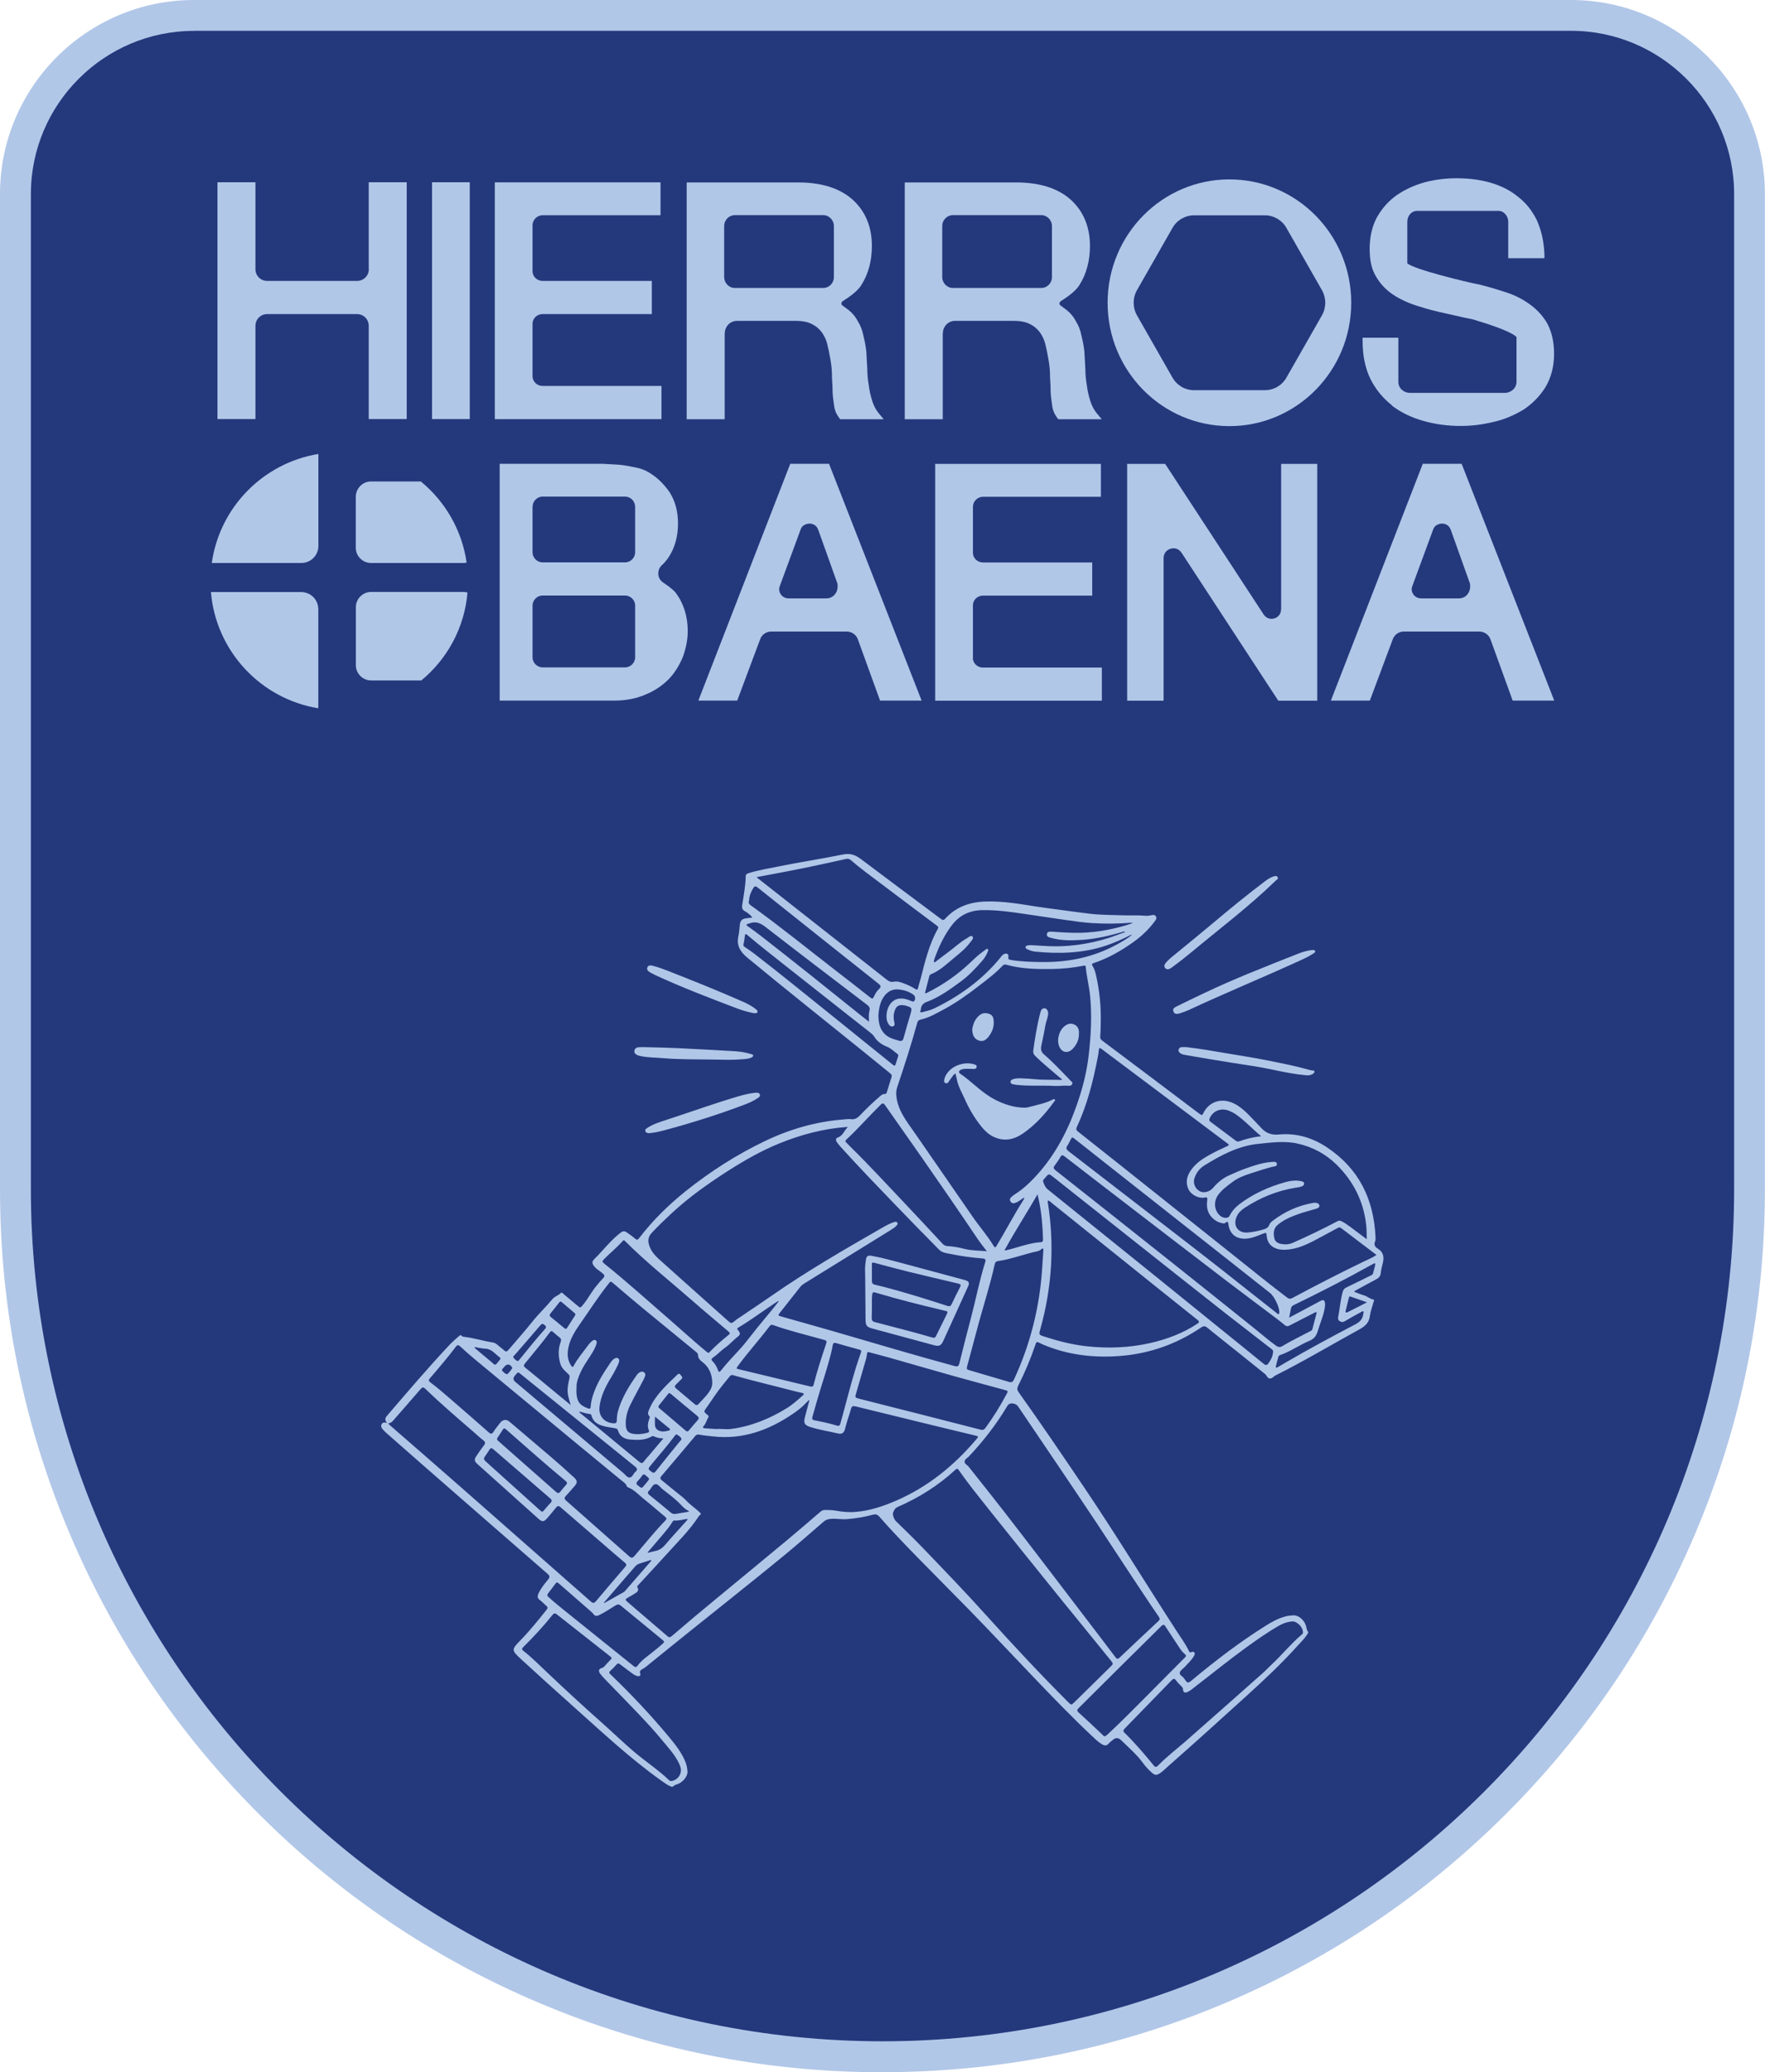 <?xml version="1.0" encoding="UTF-8"?>
<svg id="Capa_1" data-name="Capa 1" xmlns="http://www.w3.org/2000/svg" viewBox="0 0 203 238.19">
  <defs>
    <style>
      .cls-1 {
        fill: #24397c;
      }

      .cls-2 {
        fill: #b1c7e8;
      }
    </style>
  </defs>
  <path class="cls-1" d="m180.68,1.77H22.31C10.97,1.77,1.77,10.97,1.77,22.31v114.37c0,55.08,44.65,99.72,99.72,99.72h0c55.08,0,99.72-44.65,99.72-99.72V22.31c0-11.34-9.2-20.54-20.54-20.54Z"/>
  <path class="cls-2" d="m101.5,238.19c-13.7,0-26.99-2.68-39.51-7.98-12.09-5.11-22.94-12.43-32.26-21.75-9.32-9.32-16.64-20.18-21.75-32.26-5.29-12.51-7.98-25.81-7.98-39.51V22.31C0,10.01,10.01,0,22.31,0h158.37c12.3,0,22.31,10.01,22.31,22.31v114.37c0,13.7-2.68,26.99-7.98,39.51-5.11,12.09-12.43,22.94-21.75,32.26-9.32,9.32-20.18,16.64-32.26,21.75-12.51,5.29-25.81,7.98-39.51,7.98ZM22.31,3.55C11.97,3.55,3.55,11.97,3.55,22.31v114.37c0,54.01,43.94,97.95,97.95,97.95s97.95-43.94,97.95-97.95V22.31c0-10.35-8.42-18.77-18.76-18.77H22.31Z"/>
  <g>
    <path class="cls-2" d="m44.51,163.55c-.31-.34-.19-.6.02-.84,2.38-2.77,4.75-5.56,7.26-8.22.31-.32.66-.61.99-.91.12-.11.23-.17.36-.01.06.08.17.08.26.09,1.11.13,2.19.48,3.3.65.36.06.6.36.88.57.14.11.28.21.41.34.2.19.32.13.49-.06.92-1.09,1.88-2.15,2.77-3.27.71-.89,1.55-1.67,2.27-2.55.28-.34.72-.44,1.01-.74.09-.09.21.07.29.14.53.44,1.05.88,1.58,1.32.36.3.34.29.63-.05.57-.68.97-1.48,1.53-2.16.26-.32.52-.64.81-.94.21-.21.17-.36-.03-.52-.19-.15-.36-.3-.56-.43-.2-.13-.36-.3-.5-.49-.18-.24-.19-.49.03-.7,1.04-1.02,1.92-2.21,3.09-3.1.22-.17.43-.19.65-.04.34.23.68.47.99.74.21.18.31.15.47-.06,1.56-2.03,3.38-3.82,5.37-5.41,2.82-2.25,5.85-4.19,9.11-5.75,2.87-1.37,5.88-2.24,9.06-2.48.27-.02.55-.07.81-.03.47.07.77-.15,1.07-.46.7-.73,1.43-1.44,2.2-2.1.19-.17.38-.36.68-.34.12,0,.16-.09.18-.18.18-.59.36-1.17.55-1.76.08-.24-.07-.36-.21-.47-.98-.8-1.96-1.59-2.94-2.39-4.48-3.62-8.99-7.19-13.43-10.86-.82-.68-1.28-1.41-1.03-2.5.1-.42.11-.86.16-1.3.05-.43.23-.64.67-.72.24-.04.49-.06.77-.09-.25-.36-.58-.57-.9-.76-.32-.2-.3-.44-.26-.72.17-1.09.38-2.18.4-3.29,0-.2.13-.27.3-.33,1.14-.36,2.32-.54,3.48-.78,2.45-.5,4.93-.87,7.38-1.37.84-.17,1.43.03,2.07.51,3.05,2.3,6.13,4.58,9.19,6.87.19.14.32.23.52,0,1.26-1.39,2.89-1.94,4.72-1.98,1.9-.05,3.76.26,5.62.56,1.08.17,2.17.3,3.26.45,1.05.14,2.1.29,3.16.41,1.24.14,2.5.12,3.75.17.79.03,1.58-.03,2.37.04.26.02.52.02.77-.04.2-.04.44-.11.58.11.14.22,0,.41-.13.58-.71.96-1.57,1.76-2.54,2.44-1.38.98-2.85,1.81-4.46,2.35-.19.06-.29.13-.15.34.22.34.33.73.41,1.12.4,1.76.57,3.54.53,5.34-.01.54-.01,1.09-.06,1.63-.02.21.05.35.22.48,3.69,2.77,7.38,5.54,11.06,8.32.08.06.16.11.23.16.14.11.24.11.32-.08.7-1.48,2.38-2.03,4.11-.84.86.6,1.53,1.4,2.25,2.14.1.1.2.2.29.31.56.62,1.18.88,2.1.79,2.01-.19,3.89.39,5.56,1.52,3.62,2.43,5.31,5.92,5.52,10.2,0,.19.03.4-.04.56-.18.39,0,.66.29.83.73.45.76,1.08.56,1.8-.09.34-.17.69-.21,1.04-.04.37-.25.56-.55.71-.76.4-1.51.82-2.27,1.23-.08.04-.18.06-.22.19.37.14.74.3,1.12.41.38.11.67.41,1.08.48.13.02.05.19.02.28-.14.52-.35,1.04-.42,1.57-.09.8-.51,1.19-1.21,1.58-3.23,1.77-6.39,3.66-9.68,5.31-.22.11-.36.37-.64.33-.29-.04-.33-.35-.52-.5-.9-.72-1.8-1.45-2.7-2.17-1.32-1.05-2.64-2.1-3.95-3.16-.26-.21-.44-.22-.71-.03-2.76,1.87-5.81,2.97-9.13,3.26-3.11.27-6.15-.07-9.05-1.29-.1-.04-.19-.09-.29-.14-.47-.24-.47-.23-.63.25-.54,1.59-1.2,3.13-1.95,4.63-.13.26-.13.46.04.71,2.58,3.62,5.08,7.3,7.57,10.99,3.63,5.38,7.01,10.92,10.54,16.37.51.79,1.08,1.55,1.49,2.41.06.13.13.19.28.13.12-.05.26-.09.35.05.09.13.02.25-.04.37-.27.49-.69.86-1.06,1.27-.2.22-.52.4-.58.65-.07.29.33.44.49.67.42.62.43.61,1.01.13,2.66-2.21,5.41-4.31,8.34-6.15.73-.46,1.48-.88,2.33-1.1.3-.08.6-.11.91-.12.6-.02,1.24.54,1.44,1.22.06.21.06.44.21.63.1.13-.03.27-.1.38-.29.45-.67.82-1.03,1.21-1.87,2.09-3.91,3.99-5.98,5.87-2.93,2.66-5.86,5.31-8.83,7.92-.35.3-.66.64-1.05.9-.41.28-.6.27-.97-.06-.38-.34-.72-.71-1.02-1.12-.68-.93-1.55-1.68-2.37-2.48-.04-.04-.09-.08-.13-.12q-.46-.46-.94-.04c-.16.14-.34.26-.48.42-.26.31-.52.25-.81.07-.45-.27-.81-.65-1.19-1-2.32-2.18-4.53-4.48-6.73-6.78-2.42-2.52-4.8-5.07-7.24-7.57-2.04-2.09-4.12-4.16-6.16-6.25-1.45-1.49-2.89-2.98-4.26-4.55-.22-.25-.42-.3-.73-.22-.98.27-1.98.43-3,.51-.61.05-1.22-.08-1.84-.03-.32.03-.58.1-.83.32-1.45,1.25-2.88,2.51-4.36,3.73-2.16,1.78-4.34,3.52-6.52,5.27-1.53,1.23-3.06,2.44-4.59,3.67-1.65,1.32-3.28,2.65-4.93,3.98-.12.1-.25.18-.38.26-.22.13-.45.22-.31.59.08.2-.13.3-.34.25-.23-.06-.43-.19-.62-.33-.45-.34-.91-.67-1.36-1.02-.18-.14-.29-.13-.44.05-.2.24-.43.47-.67.68-.18.16-.18.26,0,.42,2.37,2.27,4.62,4.66,6.72,7.18.74.89,1.46,1.8,1.9,2.88.15.37.22.75.24,1.14.03.5-.51,1.18-1.1,1.4-.19.07-.38.12-.53.26-.11.11-.24.05-.36,0-.38-.17-.71-.42-1.05-.66-3.65-2.6-6.91-5.67-10.25-8.65-1.97-1.76-3.94-3.53-5.88-5.32-1.09-1.01-1.07-1.08-.09-2.09,1.1-1.13,2.08-2.34,3.06-3.57.14-.18.15-.29-.03-.44-.25-.21-.47-.47-.74-.66-.34-.23-.29-.5-.15-.8.28-.58.68-1.08,1.09-1.57.23-.28.19-.43-.07-.66-4.76-4.13-9.5-8.28-14.25-12.42-1.42-1.24-2.84-2.49-4.26-3.74-.14-.12-.27-.26-.4-.4-.16-.17-.28-.36-.18-.6.1-.24.31-.26.61-.18Zm53-34.01c-.06,0-.11,0-.17,0-2.69.2-5.25.89-7.74,1.9-2.04.83-3.94,1.92-5.8,3.1-2.28,1.46-4.49,3.01-6.48,4.85-.81.75-1.62,1.52-2.37,2.33-.35.38-.45.77-.33,1.26.18.73.63,1.26,1.16,1.74,2.62,2.36,5.26,4.7,7.89,7.05.44.4.45.39.92,0,.09-.08.18-.15.28-.21,1.26-.85,2.53-1.69,3.78-2.56,4.14-2.89,8.5-5.4,12.87-7.91.43-.25.87-.48,1.34-.63.13-.04.26-.05.35.08.08.13-.01.23-.09.32-.18.22-.43.37-.67.52-3.32,2.05-6.64,4.11-9.97,6.16-.18.11-.34.25-.47.42-.76.96-1.52,1.92-2.28,2.89-.28.36-.27.36.16.48,2.01.57,4.02,1.13,6.03,1.71,4.62,1.34,9.23,2.72,13.88,3.98.33.09.46.02.54-.31.43-1.74.87-3.48,1.33-5.21.56-2.12.97-4.28,1.63-6.38.11-.33.03-.45-.3-.47-1.19-.1-2.37-.25-3.53-.49-.52-.11-1.08-.13-1.47-.53-1.69-1.71-3.38-3.43-5.04-5.16-2.12-2.21-4.26-4.41-6.31-6.69-.15-.17-.29-.34-.42-.53-.13-.2-.1-.43.12-.5.6-.19.74-.81,1.15-1.19Zm-4.42,31.42s-.04-.02-.06-.03c-.28.28-.55.57-.85.83-.3.26-.62.5-.96.73-2.79,1.9-5.8,3.01-9.25,2.61-.52-.06-1.03-.1-1.54-.2-.22-.04-.35.01-.49.18-1.28,1.53-2.56,3.05-3.86,4.57-.19.23-.16.35.05.51.54.43,1.08.88,1.62,1.32.41.34.85.64,1.21,1.03.45.48,1.01.84,1.48,1.29.18.17.24.2.04.36-.05.04-.1.1-.14.16-1.04,1.6-2.42,2.93-3.68,4.34-1.07,1.19-2.18,2.36-3.26,3.54-.07.08-.16.15-.08.27.19.32,0,.51-.25.66-.31.19-.62.38-.94.56-.19.11-.23.21-.04.37,1.56,1.33,3.12,2.67,4.68,4.01.2.17.33.13.51-.03.86-.74,1.72-1.47,2.59-2.2.88-.73,1.76-1.46,2.64-2.19,2.68-2.22,5.37-4.42,8.05-6.65,1.27-1.06,2.52-2.14,3.77-3.21.14-.12.28-.22.47-.23.45,0,.9,0,1.34.08.76.14,1.53.21,2.29.14,1.6-.13,3.12-.64,4.59-1.27,3.67-1.58,6.69-4.03,9.26-7.06.29-.34.28-.35-.17-.46-1.62-.39-3.23-.78-4.85-1.17-2.96-.72-5.92-1.44-8.87-2.17-.29-.07-.43-.02-.51.28-.22.77-.5,1.52-.69,2.31-.11.45-.35.63-.8.53-1.07-.26-2.16-.41-3.2-.75-.67-.22-.79-.46-.61-1.14.17-.63.33-1.26.5-1.89Zm24.71-23.32c-.09.06-.15.09-.21.13-.25.19-.51.38-.81.49-.22.09-.43.05-.56-.16-.13-.21-.05-.39.12-.53.14-.12.29-.24.45-.34.8-.51,1.5-1.14,2.15-1.83,2.21-2.32,3.71-5.07,4.79-8.07.71-1.95,1.24-3.93,1.48-6,.27-2.28.39-4.56.17-6.85-.11-1.12-.4-2.2-.5-3.32-.02-.23-.17-.18-.31-.15-1.22.24-2.45.36-3.69.37-1.72.02-3.45-.02-5.12-.49-.18-.05-.31-.04-.45.11-.8.86-1.74,1.56-2.66,2.27-1.29,1-2.61,1.95-4.04,2.72-.88.47-1.75.99-2.74,1.21-.22.05-.31.14-.37.35-.68,2.5-1.49,4.96-2.31,7.42-.11.33-.13.67-.1,1.01.12,1.18.68,2.17,1.33,3.12.42.61.86,1.21,1.28,1.83,2.06,2.98,4.12,5.96,6.18,8.94.77,1.12,1.68,2.14,2.38,3.3.19.31.25.22.39-.02,1.04-1.72,1.96-3.5,3.04-5.19.05-.08.12-.15.1-.3Zm40.49,6.63s0-.06-.02-.06c-1.34-1.02-2.69-2.03-4.03-3.06-.14-.11-.25-.07-.39,0-.84.46-1.68.91-2.53,1.36-1.1.58-2.21,1.09-3.5,1.14-1.21.04-2.03-.51-2.13-1.57-.04-.42-.04-.43-.45-.27-.65.25-1.27.54-1.99.57-1.05.04-1.79-.52-1.95-1.57-.04-.27-.05-.55-.41-.22-.05.04-.16.03-.24.02-.28-.05-.55-.13-.79-.29-.86-.56-1.16-1.36-1.01-2.35.04-.28,0-.39-.33-.32-.67.13-1.54-.33-1.83-.95-.37-.8-.18-1.55.31-2.23.52-.73,1.23-1.23,2-1.66.7-.4,1.42-.74,2.15-1.07.2-.09.24-.17.04-.3-.07-.05-.13-.1-.2-.15-3.95-2.96-7.89-5.92-11.84-8.88-.81-.61-1.63-1.21-2.44-1.83-.23-.17-.31-.15-.33.14-.02.28-.08.56-.13.84-.53,2.74-1.21,5.44-2.4,7.98-.11.24-.06.37.14.53,3.14,2.48,6.27,4.97,9.4,7.46,2.76,2.2,5.52,4.4,8.28,6.59,2.11,1.68,4.21,3.39,6.36,5.02.24.18.41.17.66.03,2.66-1.42,5.35-2.81,8.07-4.12.52-.25,1.05-.47,1.53-.78Zm-55.61,29.66c.04.36.13.68.39.94,1.01.99,2.03,1.97,3.01,2.99,2.49,2.59,4.99,5.18,7.4,7.86,3.05,3.38,6.16,6.71,9.38,9.93.34.34.36.35.7.02,1.38-1.36,2.76-2.71,4.14-4.07.35-.35.36-.36.05-.75-1.23-1.51-2.45-3.02-3.68-4.53-1.24-1.52-2.48-3.03-3.7-4.56-2.22-2.75-4.44-5.51-6.65-8.28-1.17-1.48-2.36-2.94-3.44-4.49-.14-.2-.23-.21-.4-.05-1.96,1.81-4.19,3.21-6.63,4.27-.32.14-.46.42-.55.72Zm13.83-12.62c-.33-.02-.52.06-.68.34-1.24,2.07-2.71,3.97-4.37,5.73-.18.2-.5.34-.52.61-.02.29.36.41.5.64.02.04.06.07.09.11,1.3,1.64,2.6,3.26,3.88,4.91,1.74,2.24,3.47,4.5,5.2,6.76,1.46,1.9,2.9,3.81,4.36,5.71,1.11,1.45,2.22,2.9,3.32,4.36.17.22.28.24.49.04,1.48-1.41,2.97-2.8,4.46-4.19.17-.16.18-.28.05-.48-.58-.83-1.14-1.68-1.7-2.52-1.84-2.74-3.63-5.52-5.46-8.27-2.98-4.48-6.01-8.92-9.02-13.38-.16-.23-.35-.33-.61-.35Zm4.03-23.33c-.08.15-.01.27,0,.4.37,2.38.48,4.76.34,7.16-.15,2.47-.57,4.89-1.24,7.28-.16.57-.15.61.41.79,1.57.51,3.17.93,4.82,1.12,2.48.28,4.95.2,7.39-.35,1.94-.44,3.77-1.12,5.44-2.22.24-.16.28-.25.03-.45-1.46-1.16-2.91-2.32-4.37-3.49-4.12-3.31-8.24-6.62-12.37-9.93-.14-.11-.27-.26-.46-.31Zm-75.88,25.63c.05.07.05.1.07.11,2.76,2.4,5.52,4.8,8.27,7.21,4.98,4.37,9.96,8.76,14.94,13.14.25.22.39.23.62-.04,1.1-1.31,2.21-2.61,3.33-3.91.18-.2.2-.33-.03-.51-.75-.63-1.49-1.27-2.23-1.91-1.72-1.48-3.43-2.96-5.14-4.44-.22-.19-.35-.21-.54.03-.33.42-.68.82-1.02,1.22-.36.42-.58.44-.98.08-2.35-2.1-4.69-4.2-7.04-6.31-.36-.33-.39-.52-.12-.92.28-.42.57-.84.88-1.24.17-.22.17-.37-.06-.55-.39-.3-.76-.64-1.13-.97-1.87-1.62-3.76-3.23-5.54-4.95-.25-.24-.36-.22-.57.02-1.03,1.2-2.08,2.38-3.12,3.58-.15.17-.3.33-.58.35Zm13.54-.39c.18.01.3.12.43.22.67.57,1.35,1.14,2.03,1.72,1.8,1.54,3.63,3.05,5.37,4.67.39.36.4.6.05.99-.33.38-.66.77-1.01,1.14-.19.2-.17.33.04.52,2.37,2.09,4.74,4.18,7.11,6.28.45.4.49.39.89-.07,1.13-1.32,2.21-2.68,3.42-3.92.2-.2.11-.31-.06-.45-.8-.66-1.58-1.35-2.39-2-.61-.48-1.12-1.09-1.87-1.37-.05-.02-.1-.08-.12-.13-.11-.31-.38-.47-.62-.66-1.54-1.27-3.08-2.53-4.62-3.8-3.56-2.94-7.12-5.89-10.68-8.83-1.09-.9-2.19-1.79-3.23-2.76-.17-.16-.31-.23-.49,0-.95,1.26-1.98,2.46-3.01,3.66-.16.19-.16.3.04.45.86.64,1.67,1.35,2.48,2.05,1.42,1.22,2.83,2.46,4.24,3.7.25.22.38.22.57-.07.23-.37.52-.7.78-1.05.16-.21.38-.31.65-.3Zm8.12-4c-.12,1.72.19,2.24,1.29,2.66.24.09.31.04.33-.21.03-.54.17-1.07.36-1.58.44-1.26,1.17-2.36,1.91-3.46.13-.19.29-.38.5-.49.12-.06.24-.1.37-.02.12.08.16.21.13.34-.03.14-.07.28-.13.4-.24.5-.5.99-.79,1.46-.64,1.05-1.2,2.15-1.34,3.4-.12,1.06.58,1.84,1.66,1.88.23,0,.32-.06.33-.29.01-.37.03-.73.13-1.09.44-1.54,1.26-2.89,2.18-4.18.1-.14.23-.27.4-.34.15-.06.3-.07.43.04.14.11.17.26.12.41-.06.18-.14.35-.23.52-.49.94-1.01,1.87-1.48,2.82-.37.75-.57,1.55-.51,2.39.04.54.25.8.77.91.58.12,1.15.04,1.71-.1.14-.04.24-.11.17-.28-.2-.46-.1-.9.05-1.34.03-.09.1-.19.02-.27-.29-.3-.12-.58,0-.88.7-1.6,1.98-2.73,3.2-3.91.12-.11.25-.18.35,0,.08.15.36.27.13.5-.21.22-.43.44-.65.65-.17.17-.13.3.04.44.71.59,1.41,1.18,2.11,1.78.19.17.34.16.5-.04.32-.36.67-.7.97-1.07.32-.41.6-.85.57-1.41-.04-.95-.38-1.75-1.15-2.32-.26-.19-.47-.43-.48-.74,0-.21-.1-.29-.22-.4-.81-.67-1.62-1.33-2.44-2-2.37-1.93-4.73-3.86-7.05-5.86-.35-.3-.34-.3-.63.07-1.18,1.49-2.2,3.09-3.29,4.64-.6.86-1.15,1.77-1.32,2.83-.11.67-.04,1.32.36,1.9.12.17.19.19.29,0,.42-.8,1.01-1.48,1.54-2.2.18-.25.37-.49.62-.68.11-.08.23-.12.36-.05.13.08.14.22.11.35-.04.15-.09.29-.15.43-.34.76-.86,1.41-1.28,2.12-.49.82-.83,1.69-.88,2.27Zm20.69-58.4c.1.08.14.12.19.16,4.92,3.87,9.85,7.74,14.77,11.61.25.2.49.32.83.25.39-.08.77.05,1.14.19.45.17.9.37,1.3.63.19.13.3.13.36-.13.08-.37.21-.73.3-1.09.5-1.94.96-3.9,1.96-5.67.12-.21,0-.3-.14-.4-2.13-1.6-4.27-3.19-6.39-4.8-1.16-.88-2.34-1.72-3.43-2.67-.19-.17-.35-.23-.59-.17-2.24.5-4.49.99-6.75,1.42-1.16.22-2.31.44-3.53.67Zm70.19,41.66c-.02-.62-.01-1.16-.07-1.69-.3-2.71-1.47-5.01-3.39-6.91-1.25-1.23-2.75-2.04-4.48-2.43-1.53-.35-3.07-.12-4.57.03-2.25.23-4.25,1.29-6.16,2.47-.55.34-.93.83-1.14,1.44-.21.6.06,1.25.61,1.54.44.24,1.13.06,1.5-.37.51-.6,1.09-1.11,1.82-1.44.63-.28,1.25-.56,1.89-.79.98-.35,1.96-.69,3.01-.77.25-.02.59-.08.64.2.06.32-.33.31-.54.36-.83.22-1.65.48-2.47.75-.75.24-1.49.52-2.13,1.01-.61.47-1.24.9-1.68,1.56-.52.79-.33,1.91.42,2.39.35.23.83.2.96-.08.27-.56.68-.99,1.16-1.36,1.56-1.17,3.31-1.96,5.17-2.49.64-.18,1.29-.28,1.96-.12.14.03.28.09.28.27,0,.17-.11.25-.25.31-.25.11-.53.12-.79.17-2.08.34-3.99,1.13-5.75,2.27-.41.26-.77.59-.97,1.05-.45,1.02.15,1.9,1.24,1.82.6-.04,1.19-.17,1.77-.33.33-.09.61-.19.75-.56.06-.17.21-.32.35-.43,1.39-1.07,2.94-1.78,4.67-2.08.16-.03.33-.04.49.02.14.06.25.14.25.3,0,.15-.1.24-.22.29-.09.04-.18.06-.27.09-.63.19-1.28.35-1.9.57-.87.31-1.72.66-2.43,1.27-.47.4-.48.95-.37,1.5.08.41.41.6.79.67.46.09.92.06,1.35-.13,1.74-.77,3.45-1.59,5.13-2.48.17-.09.29-.08.46,0,.72.37,1.32.9,1.97,1.37.29.21.58.43.94.7Zm-7.35,45.18c.06-.58-.66-1.33-1.24-1.29-.51.04-.99.2-1.44.45-1.36.77-2.63,1.67-3.89,2.58-1.92,1.39-3.76,2.89-5.64,4.33-.34.26-.65.55-1.03.74-.33.17-.54.05-.55-.3,0-.15-.08-.24-.17-.33-.21-.22-.44-.43-.62-.68-.18-.25-.3-.25-.51-.03-1.8,1.86-3.6,3.71-5.4,5.55-.19.19-.21.31,0,.51,1.19,1.17,2.27,2.43,3.32,3.72.2.25.32.23.52.02.98-1.01,2.1-1.86,3.16-2.78,2.96-2.59,5.89-5.2,8.83-7.8.39-.34.74-.72,1.12-1.08,1.17-1.09,2.18-2.35,3.41-3.39.07-.06.14-.13.15-.23Zm-72.69,17.05s.06,0,.09,0c.72-.11,1.21-.84,1.03-1.53-.05-.18-.11-.36-.2-.53-.48-.99-1.23-1.78-1.92-2.62-.87-1.06-1.8-2.06-2.74-3.05-1.26-1.32-2.54-2.63-3.81-3.94-.21-.22-.43-.45-.6-.69-.22-.3-.13-.54.22-.63.15-.04.24-.14.34-.24.18-.2.35-.41.55-.6.3-.3.31-.29-.04-.57-2-1.57-4.01-3.15-6.01-4.73-.24-.19-.37-.16-.54.06-1.04,1.3-2.17,2.52-3.36,3.69-.17.17-.16.28.02.42,1.03.8,1.93,1.73,2.88,2.62,1.94,1.83,3.89,3.64,5.89,5.41,1.39,1.22,2.71,2.52,4.13,3.71,1.27,1.06,2.65,1.97,3.85,3.12.06.06.13.11.23.11Zm29.24-90.56c.1,0,.13,0,.15,0,1.93-.95,3.67-2.17,5.22-3.67.49-.48,1.01-.92,1.57-1.31.07-.05.14-.15.25-.09.12.08.06.19.02.29-.15.42-.39.78-.68,1.11-.74.84-1.5,1.66-2.42,2.33-1.22.89-2.44,1.8-3.87,2.33-.46.17-.68.4-.73.85,0,.06-.02.12-.04.17-.07.18,0,.24.18.19.47-.13.94-.22,1.38-.43,2.92-1.42,5.51-3.27,7.58-5.79.14-.17.25-.37.47-.47.3-.14.56.01.5.33-.05.29.08.31.29.35,1.2.2,2.41.23,3.63.24,3.05.03,5.93-.57,8.61-2.05.59-.33,1.18-.65,1.7-1.1-.08,0-.16.04-.23.07-.9.46-1.83.87-2.8,1.2-2.63.87-5.32.95-8.05.69-.34-.03-.67-.13-.98-.28-.09-.05-.2-.1-.2-.23,0-.14.13-.19.25-.21.14-.02.28-.04.42-.03.46.02.92.05,1.38.08,2.62.19,5.18-.16,7.67-.96.58-.19,1.14-.42,1.76-.64-.17-.1-.27-.02-.36.01-1.51.44-3.04.79-4.61.9-1.21.08-2.41.1-3.58-.23-.23-.06-.54-.14-.47-.46.06-.3.36-.25.59-.25.09,0,.19,0,.28.02.75.05,1.51.1,2.26.11,2.03.04,3.99-.29,5.93-.85.27-.08.53-.18.79-.27-.07-.05-.13-.05-.18-.04-1.5.13-2.99.13-4.49.04-1-.06-1.99-.21-2.99-.35-1.59-.23-3.17-.46-4.76-.7-1.6-.24-3.2-.46-4.82-.44-1.51.02-2.7.59-3.6,1.81-.71.96-1.25,2-1.68,3.1-.14.35-.3.69-.34,1.06.12.06.18-.01.24-.06.47-.36.93-.72,1.41-1.07.73-.54,1.39-1.17,2.18-1.62.19-.11.45-.37.62-.18.18.21-.1.45-.24.64-.5.68-1.15,1.22-1.8,1.75-.87.71-1.67,1.51-2.73,1.94-.09.04-.16.1-.19.2-.17.66-.34,1.32-.52,2.01Zm7.11,29.68c-.38-.5-.73-.92-1.03-1.37-2.15-3.19-4.33-6.36-6.53-9.51-1.38-1.97-2.77-3.94-4.15-5.91-.17-.24-.28-.29-.53-.04-1.33,1.3-2.55,2.71-3.92,3.98-.13.12-.16.21-.02.34.18.17.34.36.52.53,2.19,2.15,4.26,4.41,6.37,6.63,1.4,1.48,2.79,2.98,4.18,4.47.16.18.35.27.58.28.67.03,1.33.16,1.99.33.81.2,1.63.17,2.53.26Zm-13.56,11.58c-.16-.04-.21.05-.23.19-.03.19-.05.38-.1.56-.38,1.32-.76,2.63-1.14,3.94-.16.54-.17.54.37.68.02,0,.05.01.07.02,4.62,1.17,9.24,2.34,13.86,3.53.27.07.41,0,.56-.2.9-1.23,1.7-2.52,2.42-3.87.2-.38.2-.39-.22-.5-1.96-.53-3.92-1.06-5.87-1.6-2.42-.68-4.83-1.38-7.25-2.07-.82-.23-1.64-.44-2.46-.66Zm19.92-9.74c.04-.65.09-1.29.13-1.94,0-.08.03-.18-.06-.22-.07-.03-.13.04-.18.09-.14.11-.3.2-.47.23-1.51.32-2.96.9-4.5,1.12-.22.03-.33.14-.38.35-.56,2.55-1.39,5.03-2.05,7.55-.37,1.4-.75,2.8-1.13,4.21-.05.19-.07.34.17.41,1.55.45,3.1.91,4.65,1.37.3.09.44,0,.57-.27,1.9-4.09,2.97-8.4,3.25-12.89Zm31.55,5.17c-.17-.04-.25.06-.36.11-.93.47-1.85.94-2.77,1.42-.2.1-.34.09-.51-.05-.31-.26-.62-.5-.94-.75-1.94-1.46-3.89-2.91-5.83-4.39-3.85-2.94-7.7-5.9-11.54-8.85-2.34-1.8-4.68-3.59-7.01-5.4-.22-.17-.35-.21-.51.07-.18.33-.4.64-.63.94-.19.24-.17.37.07.57,4.55,3.59,9.09,7.18,13.63,10.79,3.09,2.45,6.16,4.92,9.24,7.38.84.67,1.64,1.38,2.52,2.01.23.16.45.19.69.04,1.04-.61,2.12-1.15,3.19-1.7.12-.06.24-.11.28-.25.17-.65.34-1.29.51-1.94Zm-17.62,35.91c-.19.08-.33.25-.48.4-1.54,1.52-3.07,3.03-4.6,4.55-1.55,1.54-3.09,3.08-4.64,4.61-.22.21-.24.33,0,.55.88.79,1.73,1.6,2.59,2.41.37.35.32.46.81,0,1.32-1.21,2.57-2.5,3.84-3.76,1.66-1.66,3.3-3.33,4.96-4.99.15-.15.18-.24,0-.39-.25-.21-.46-.47-.64-.75-.52-.8-1.05-1.6-1.57-2.39-.06-.1-.11-.21-.26-.23Zm12.61-31.27c.09-.28-.12-.38-.27-.5-1.7-1.33-3.42-2.64-5.12-3.97-3.47-2.73-6.93-5.47-10.39-8.21-3.16-2.5-6.31-4.99-9.46-7.49-.54-.43-.54-.44-.98.09-.11.13-.28.23-.2.45.11.34.24.64.54.88,4.17,3.35,8.33,6.7,12.49,10.06,3.42,2.76,6.83,5.52,10.24,8.28.68.55,1.35,1.1,2.03,1.65.18.15.38.28.57.02.28-.38.51-.79.55-1.26Zm-64.97.02c.14,0,.18-.1.24-.16.65-.67,1.35-1.29,2.08-1.87.22-.18.23-.25.02-.43-1.41-1.19-2.82-2.37-4.2-3.58-2.57-2.25-5.26-4.37-7.68-6.8-.1-.1-.17-.15-.28-.02-.67.76-1.47,1.4-2.18,2.12-.2.2-.17.29.03.46,2.65,2.12,5.17,4.41,7.74,6.63,1.34,1.16,2.64,2.36,4,3.48.08.07.17.12.24.17Zm11.8,3.87c.23.03.29,0,.36-.29.38-1.51.87-2.99,1.36-4.46.17-.52.17-.52-.35-.66-1.9-.54-3.84-.99-5.7-1.66-.23-.08-.32.03-.43.18-1.16,1.53-2.45,2.95-3.59,4.5-.24.33-.25.33.15.42,1.48.36,2.96.71,4.44,1.07,1.25.3,2.5.6,3.77.91Zm-10.83,4.88c.56-.04,1.11.07,1.66,0,2.32-.3,4.44-1.17,6.42-2.39.67-.41,1.24-.93,1.83-1.45.2-.17.16-.26-.08-.31-.35-.07-.69-.15-1.03-.24-2.28-.6-4.58-1.13-6.85-1.78-.16-.05-.29-.05-.41.1-.28.35-.57.69-.85,1.04-.67.82-1.23,1.73-1.85,2.59-.31.44-.34.42.07.79.08.07.26.12.15.3-.19.33-.27.72-.54,1.01-.15.16-.08.24.12.26.46.03.92.06,1.37.09Zm-18.31,17.64c-.13,0-.18.09-.24.17-.27.36-.53.72-.81,1.07-.14.18-.13.29.04.44.72.66,1.49,1.27,2.25,1.88,2.51,2.02,5.02,4.03,7.53,6.05.19.15.31.16.46-.04.24-.32.52-.61.84-.86.65-.53,1.33-1.02,1.95-1.58.34-.3.34-.3-.01-.6-1.57-1.29-3.14-2.57-4.7-3.86-.22-.18-.4-.17-.63-.02-.61.39-1.21.77-1.86,1.1-.28.14-.52.13-.7-.16-.04-.07-.11-.12-.17-.18-1.25-1.09-2.5-2.19-3.76-3.28-.06-.05-.13-.1-.18-.13Zm83.04-31.05c.03-.57-.57-1.84-1.09-2.24-3.48-2.75-6.96-5.5-10.45-8.24-2.83-2.23-5.65-4.45-8.48-6.68-1.16-.91-2.31-1.83-3.47-2.74-.35-.27-.35-.27-.56.14-.1.2-.19.41-.32.59-.21.29-.12.45.14.66,3,2.31,6,4.63,9,6.94,3.87,2.98,7.74,5.96,11.56,9,1.12.89,2.24,1.77,3.36,2.65.07.06.14.15.24.12.08-.03.05-.12.06-.19Zm-60.98-47.34c-.17.36.11.51.38.7,3.26,2.35,6.39,4.89,9.57,7.35,1.34,1.03,2.67,2.07,3.99,3.11.21.16.31.14.41-.1.14-.32.33-.64.59-.88.3-.27.18-.41-.07-.62-1.62-1.28-3.23-2.57-4.85-3.85-3.03-2.41-6.06-4.82-9.08-7.23-.21-.16-.33-.12-.45.08-.26.43-.47.87-.49,1.43Zm7.27,59.39c-.06.27.07.33.24.36.88.17,1.75.36,2.61.62.21.06.3,0,.36-.2.11-.41.23-.82.34-1.22.63-2.34,1.22-4.7,2.04-6.99.07-.2.02-.28-.17-.33-.91-.25-1.82-.5-2.72-.76-.22-.06-.31.03-.35.22-.04.22-.07.44-.13.66-.44,1.87-1.08,3.68-1.62,5.53-.21.72-.41,1.45-.6,2.11Zm54.85-11.44c.28-.15.51-.27.73-.39.96-.51,1.91-1.02,2.87-1.53.33-.17.46-.11.51.24.04.28-.02.56-.08.84-.17.81-.51,1.57-.74,2.36-.16.54-.4.91-.98,1.15-1.15.48-2.17,1.23-3.37,1.64-.1.03-.16.1-.19.2-.1.35-.2.7-.28,1.06-.04.18.03.23.19.14.26-.15.51-.3.76-.45,2.69-1.57,5.44-3.05,8.19-4.49.54-.28.85-.63.91-1.22,0-.09.1-.19,0-.26-.09-.06-.18.03-.26.07-.63.35-1.27.69-1.88,1.06-.22.13-.39.1-.58-.02-.19-.11-.2-.29-.17-.47.19-.94.25-1.89.5-2.82.06-.24.17-.45.43-.57.94-.45,1.86-.91,2.8-1.37.12-.06.25-.11.28-.25.08-.39.24-.76.26-1.16-.15-.01-.25.07-.35.12-2.97,1.66-5.99,3.2-9.05,4.69-.15.07-.25.17-.29.33-.07.34-.14.69-.22,1.1Zm-44.98-30.03c.03-.12,0-.22-.1-.29-.39-.28-.72-.64-1.19-.82-.6-.24-1.12-.6-1.47-1.17-.11-.17-.26-.31-.42-.43-.85-.66-1.69-1.32-2.53-1.99-2.41-1.9-4.82-3.8-7.23-5.7-1.48-1.17-2.97-2.33-4.41-3.55-.17-.15-.25-.14-.28.1-.04.32-.08.63-.15.94-.04.17,0,.25.15.35.36.24.73.49,1.07.75,3,2.31,5.93,4.71,8.89,7.08,2.36,1.9,4.72,3.81,7.08,5.71.12.1.23.14.29-.05.1-.31.2-.63.3-.94Zm-43.66,36.34c-.11,0-.12,0-.43.37q-.32.39.06.71c4.13,3.48,8.26,6.96,12.39,10.44.24.2.47.56.75.55.31,0,.43-.45.68-.66.27-.24.2-.4-.06-.61-1.26-1.01-2.51-2.03-3.77-3.05-3.14-2.54-6.27-5.07-9.41-7.6-.07-.06-.15-.11-.2-.15Zm40.31-40.32c-.03-.48-.05-.88.05-1.26.09-.34-.04-.51-.29-.7-3.9-2.97-7.81-5.94-11.69-8.95-.61-.47-1.16-.66-1.86-.38-.02,0-.05.01-.07.02-.08.02-.18.02-.21.11-.03.12.08.16.16.21.49.36,1,.71,1.48,1.09,3.89,3.03,7.74,6.11,11.58,9.2.26.21.53.42.85.66Zm-34.31,44.07c-.44-1.43-.46-1.71-.14-3.13.04-.2,0-.32-.15-.46-.37-.34-.76-.67-.91-1.19-.24-.84-.26-1.67.05-2.5.08-.21.05-.36-.13-.5-.26-.2-.51-.42-.76-.64-.15-.14-.24-.11-.36.05-.91,1.23-1.9,2.4-2.87,3.59-.18.21-.14.32.05.48.99.8,1.97,1.61,2.95,2.42.74.61,1.47,1.21,2.28,1.88Zm-3.27,12.24c.07,0,.13-.07.18-.13.25-.28.48-.58.75-.85.23-.23.19-.37-.04-.56-.81-.68-1.61-1.39-2.41-2.08-1.37-1.18-2.74-2.36-4.1-3.54-.2-.18-.33-.18-.47.06-.16.26-.33.52-.51.76-.16.21-.14.35.06.54,2.1,1.88,4.19,3.77,6.29,5.66.07.06.14.13.25.15Zm-4.34-9.57c-.11,0-.15.07-.19.13-.21.32-.41.63-.62.95-.09.14-.06.24.05.33.21.19.42.38.63.56,2.02,1.78,4.04,3.55,6.05,5.33.22.19.35.17.51-.04.2-.26.42-.51.64-.76.17-.19.13-.3-.05-.46-2.32-1.92-4.56-3.92-6.82-5.9-.07-.06-.15-.11-.21-.15Zm43-47.61c0,.75.06,1.56.67,2.22.45.49,1.05.64,1.65.82.37.12.5-.01.59-.35.24-.9.51-1.79.77-2.68.21-.73.19-.78-.55-.99-.08-.02-.16-.04-.24-.05-.57-.06-.83.1-1.02.64-.15.44-.15.88-.04,1.32.04.17.08.38-.13.46-.22.09-.39-.04-.51-.21-.18-.26-.26-.56-.26-.87-.03-1.16.73-2.55,2.43-1.98.18.06.35.13.53.2.08.03.15.05.22-.03.18-.2.15-.58-.09-.74-.5-.36-1.08-.54-1.68-.6-.65-.06-1.19.17-1.61.69-.48.6-.64,1.3-.72,2.13Zm18.3,20.71c-1.25,2.18-2.61,4.25-3.8,6.44.08,0,.11.02.14,0,1.35-.3,2.65-.86,4.05-.94.21-.01.25-.15.24-.35-.04-1.47-.16-2.94-.46-4.39-.05-.26-.12-.52-.17-.77Zm-43.01,28.05c-.43,0-.77-.07-1.08-.22-.11-.06-.2-.05-.3,0-.75.44-1.57.42-2.4.36-.74-.05-1.26-.36-1.48-1.08-.05-.16-.15-.19-.31-.22-.53-.1-1.07-.15-1.59-.33-.53-.18-.94-.49-1.11-1.05-.03-.11-.06-.25-.2-.26-.42-.03-.81-.2-1.23-.28.03.15.14.19.22.26.77.64,1.55,1.28,2.32,1.91,1.45,1.2,2.91,2.4,4.36,3.6.22.18.36.21.54-.04.17-.24.38-.45.57-.67.55-.65,1.09-1.29,1.68-1.99Zm13.23-15.73s-.03-.04-.05-.06c-.17.11-.34.23-.52.34-1.36.9-2.65,1.88-4.06,2.71-.19.11-.15.18-.03.31.26.28.27.52.02.7-.52.38-.93.89-1.47,1.27-.51.36-.93.83-1.45,1.19-.16.11-.22.23-.05.39.29.29.49.63.63,1.02.1.3.21.24.37.04.14-.19.3-.36.45-.55.78-.94,1.68-1.78,2.44-2.75.84-1.08,1.7-2.15,2.58-3.19.39-.46.76-.94,1.14-1.42Zm55.5-19c-1.02-.84-1.89-1.82-2.98-2.56-.22-.15-.47-.27-.72-.37-.9-.35-1.79-.01-2.19.8-.09.19-.12.34.09.49.96.71,1.91,1.43,2.86,2.14.12.09.25.14.4.09.82-.29,1.66-.5,2.55-.59Zm-68.01,29.54c-.12-.03-.17.04-.22.11-.35.43-.69.87-1.04,1.3-.11.14-.06.23.06.32,1.01.85,2.02,1.71,3.02,2.57.15.13.25.12.38-.03.32-.39.65-.78.99-1.16.19-.2.17-.33-.04-.51-1-.81-1.98-1.64-2.97-2.47-.06-.05-.13-.1-.18-.13Zm2.16,13.63s.02-.06.03-.09c-.55-.24-.89-.72-1.31-1.11-.55-.5-1.14-.95-1.72-1.4-.27-.21-.51-.63-.84-.57-.32.05-.46.5-.71.74-.18.17-.18.32.03.49.83.66,1.64,1.34,2.46,2.02.17.14.35.2.56.16.51-.08,1.02-.16,1.53-.25Zm-9.75,10.45s.03.03.05.04c.74-.42,1.48-.83,2.22-1.25.06-.03.12-.08.16-.13.96-1.1,1.92-2.2,2.88-3.31.06-.07.17-.13.14-.28-.42.14-.83.28-1.25.4-.26.07-.47.2-.64.41-.37.44-.76.87-1.14,1.31-.81.93-1.61,1.87-2.42,2.81Zm-3.28-33.08c.03-.12-.04-.18-.1-.23-.49-.41-.97-.82-1.46-1.24-.14-.12-.21-.07-.31.06-.32.41-.64.82-.97,1.22-.14.17-.16.29.03.44.52.41,1.02.84,1.53,1.26.16.13.25.12.36-.06.27-.44.56-.87.84-1.31.03-.05.06-.1.08-.14Zm8.31,27.27s.03.04.05.07c.27-.07.54-.15.82-.2.47-.09.82-.33,1.14-.7.8-.94,1.64-1.85,2.47-2.77.05-.06.14-.1.08-.23-.5.08-1,.23-1.52.19-.09,0-.13.08-.18.16-.3.5-.67.94-1.04,1.38-.6.71-1.2,1.41-1.81,2.12Zm3.35-13.53c-.12-.01-.15.07-.2.13-.9,1.22-1.92,2.35-2.88,3.53-.16.2-.23.34.03.51.21.13.36.42.65.05.9-1.15,1.83-2.27,2.75-3.41.09-.11.27-.22.16-.39-.12-.19-.32-.31-.5-.42Zm-18.32-8.44c.16,0,.21-.14.29-.23.94-1.15,1.86-2.31,2.85-3.41.16-.18.22-.3,0-.49-.2-.18-.32-.19-.51.03-.97,1.14-1.95,2.26-2.93,3.39-.08.09-.24.18-.15.32.1.17.27.29.44.39Zm-4.94-1.63c.02.18.13.21.21.28.55.46,1.09.93,1.65,1.38.57.47.43.61,1.02-.12.02-.03.04-.06.06-.08.07-.09.07-.17-.02-.24-.53-.38-.92-.98-1.67-1.01-.41-.02-.82-.12-1.25-.19Zm102.65-5.12c-.69-.24-1.29-.45-1.89-.66-.1-.03-.16,0-.18.1-.13.51-.26,1.02-.38,1.54-.04.15.02.25.19.17.73-.36,1.46-.74,2.27-1.15Zm-81.89,13.13c0,.32,0,.56-.01.79-.01.53.21.81.73.91.31.06.61-.03.9-.1.15-.04.15-.14.04-.23-.53-.44-1.07-.88-1.66-1.36Zm-.68,7.19c-.05-.21-.24-.27-.35-.39-.17-.19-.32-.2-.47.03-.14.2-.3.4-.47.57-.22.22-.21.36.04.55.41.32.4.33.72-.06.13-.15.26-.31.38-.46.06-.07.1-.15.15-.22Zm-15.73-12.78s-.02-.05-.04-.08c-.23-.37-.55-.41-.84-.09-.09.1-.17.19-.25.29-.06.07-.09.16-.02.22.17.15.3.36.56.38.09,0,.59-.63.59-.73Z"/>
    <path class="cls-2" d="m150.96,109.19c.14.01.26,0,.3.13.03.13-.08.19-.16.25-.63.42-1.32.72-2.01,1.03-4.11,1.87-8.29,3.59-12.38,5.5-.33.15-.68.27-1.03.38-.27.08-.57.13-.71-.19-.15-.34.13-.5.38-.62,1.01-.5,2.03-.99,3.06-1.48,3.56-1.7,7.23-3.12,10.89-4.57.55-.22,1.12-.37,1.67-.43Z"/>
    <path class="cls-2" d="m134.31,111.41c-.16-.01-.28-.07-.35-.21-.08-.17-.03-.32.07-.46.3-.39.68-.69,1.05-.99,1.45-1.19,2.91-2.37,4.35-3.58,1.98-1.67,3.98-3.3,6.04-4.86.3-.23.62-.44.98-.56.17-.06.37-.12.49.06.13.2-.07.29-.19.39-3.09,3-6.52,5.58-9.82,8.33-.7.58-1.42,1.14-2.15,1.67-.14.1-.29.2-.47.21Z"/>
    <path class="cls-2" d="m74.64,130.25c-.17-.02-.35-.03-.41-.22-.07-.2.09-.3.23-.39.71-.47,1.52-.7,2.31-.96,2.7-.88,5.38-1.85,8.1-2.65.61-.18,1.23-.33,1.86-.41.07,0,.14-.02.21-.02.18,0,.38-.01.45.2.07.21-.09.32-.24.42-.47.32-.99.55-1.52.75-3.04,1.15-6.13,2.12-9.26,2.96-.57.15-1.15.28-1.73.32Z"/>
    <path class="cls-2" d="m76.17,121.62c-.81-.07-1.63-.06-2.43-.22-.14-.03-.28-.05-.41-.11-.23-.1-.42-.26-.36-.54.05-.27.28-.37.53-.38.32-.01.64-.02.95,0,1.19.03,2.38.05,3.57.11,2.18.1,4.36.23,6.53.35.63.04,1.24.15,1.84.33.1.03.23.03.23.17,0,.12-.1.18-.2.23-.31.14-.64.16-.97.19-1.11.1-2.21.06-3.32.04-1.99-.03-3.99,0-5.97-.17Z"/>
    <path class="cls-2" d="m136.45,120.36c1.54.18,2.96.42,4.39.67,1.57.27,3.14.5,4.7.81,1.7.34,3.4.67,5.07,1.14.1.03.21.04.31.06.1.02.24-.03.26.12.01.11-.07.2-.16.26-.26.18-.55.2-.85.17-1.28-.12-2.54-.37-3.8-.64-1.5-.33-3.02-.53-4.53-.77-1.86-.29-3.72-.61-5.58-.93-.19-.03-.37-.09-.52-.2-.13-.1-.22-.22-.19-.39.04-.18.18-.29.35-.3.21-.01.42,0,.54,0Z"/>
    <path class="cls-2" d="m86.66,116.45c-.65-.12-1.29-.32-1.92-.55-3.15-1.2-6.31-2.4-9.37-3.82-.21-.1-.42-.21-.63-.33-.2-.12-.38-.28-.29-.54.11-.28.35-.27.6-.21.59.15,1.15.35,1.71.57,2.91,1.14,5.81,2.3,8.67,3.56.51.22,1,.48,1.44.82.12.1.32.19.24.39-.08.19-.29.1-.46.11Z"/>
    <path class="cls-2" d="m99.51,145.52c.03-.26.04-.52.09-.77.08-.37.22-.47.61-.41,1.07.19,2.12.47,3.17.75,2.53.68,5.05,1.36,7.58,2.04.47.13.58.31.38.74-.95,2.1-1.9,4.19-2.86,6.28-.24.53-.5.63-1.06.47-2.36-.64-4.71-1.27-7.07-1.91-.65-.18-.79-.33-.8-1.01-.02-1.68-.03-3.37-.04-5.05,0-.38-.04-.75,0-1.13Zm.77,3.77c0,.62.01,1.4-.02,2.17-.01.31.09.44.38.51,2.2.58,4.41,1.13,6.59,1.77.2.06.34.02.43-.18.41-.85.83-1.7,1.25-2.54.1-.19.09-.3-.15-.34-.22-.04-.43-.11-.65-.16-2.4-.56-4.79-1.17-7.15-1.87-.65-.19-.64-.21-.68.64Zm0-3.92c0,.62,0,1.25,0,1.87,0,.24.09.37.35.43.76.17,1.51.37,2.26.58,2.03.56,4.05,1.2,6.06,1.85.27.09.4.03.52-.23.3-.64.61-1.28.94-1.9.15-.29.07-.37-.22-.44-1.89-.44-3.79-.89-5.68-1.35-1.31-.32-2.6-.67-3.9-1.02-.2-.05-.36-.09-.33.2Z"/>
    <path class="cls-2" d="m109.9,123.37c-.26.17-.39.41-.55.62-.09.11-.16.23-.24.35-.09.12-.19.23-.36.16-.18-.07-.18-.24-.15-.39.06-.32.21-.6.41-.85.69-.86,2.01-1.25,3.05-.92.14.04.28.1.27.28,0,.2-.17.25-.33.25-.28,0-.57-.03-.85-.02-.32.01-.72.04-.85.31-.08.16.3.37.5.51,1.22.91,2.27,2.03,3.65,2.73,1.07.54,2.17.91,3.38.92.22,0,.42-.04.63-.1.87-.24,1.77-.4,2.59-.82.08-.04.18-.11.26-.03.1.09,0,.17-.06.24-1,1.4-2.15,2.66-3.56,3.65-1.07.75-2.23.99-3.47.38-.54-.27-.97-.68-1.34-1.14-.79-.98-1.42-2.04-1.93-3.2-.29-.65-.65-1.25-.83-1.95-.08-.32-.15-.63-.23-.98Z"/>
    <path class="cls-2" d="m122.15,124.14c-.03-.15-.17-.2-.26-.28-.95-.83-1.94-1.61-2.84-2.5-.18-.18-.24-.37-.21-.61.2-1.45.43-2.89.8-4.31.07-.26.16-.59.54-.54.26.03.42.37.36.76-.06.43-.25.83-.32,1.26-.13.78-.3,1.55-.46,2.32-.08.4,0,.69.34.98,1,.86,1.9,1.83,2.82,2.77.07.07.12.14.19.21.12.11.3.2.21.4-.08.19-.28.22-.45.2-.51-.05-1.01.05-1.52.02-1.46-.08-2.92.04-4.38-.12-.16-.02-.33-.04-.49-.08-.13-.03-.25-.11-.26-.26,0-.16.11-.25.25-.3.35-.13.72-.13,1.08-.11.55.02,1.11.06,1.66.11.97.09,1.95.02,2.93.07Z"/>
    <path class="cls-2" d="m111.83,118.27c.09-.61.32-1.12.77-1.53.38-.34.8-.36,1.25-.17.27.11.38.33.42.61.11.77-.13,1.44-.61,2.03-.26.31-.58.54-1.02.41-.45-.13-.7-.46-.78-.91-.03-.15-.03-.3-.04-.43Z"/>
    <path class="cls-2" d="m124.09,118.98c-.03.63-.31,1.16-.74,1.6-.55.56-1.27.39-1.54-.34-.29-.79.01-1.82.68-2.33.34-.25.7-.33,1.09-.14.38.18.5.51.52.9,0,.1-.01.21-.02.32Z"/>
  </g>
  <g>
    <g>
      <path class="cls-2" d="m40.92,57.13v5.83c0,.96.79,1.75,1.75,1.75h10.62c.13,0,.26-.02.38-.04-.54-3.75-2.48-7.04-5.27-9.33h-5.73c-.96,0-1.75.79-1.75,1.79Z"/>
      <path class="cls-2" d="m53.77,68.11c-.15-.04-.31-.07-.47-.07h-10.62c-.96,0-1.75.79-1.75,1.75v6.67c0,.96.79,1.75,1.75,1.75h5.78c2.97-2.45,4.96-6.04,5.31-10.1Z"/>
      <path class="cls-2" d="m36.61,70.05c0-1.12-.87-2-2-2h-10.35c.57,6.79,5.72,12.28,12.35,13.36v-11.36Z"/>
      <path class="cls-2" d="m34.66,64.71c1.08,0,1.96-.87,1.96-1.96v-10.57c-6.36,1.04-11.36,6.13-12.26,12.53h10.3Z"/>
    </g>
    <g>
      <path class="cls-2" d="m77.69,68.1c-.38-.43-.97-.84-1.39-1.12-.38-.25-.59-.62-.59-1.07,0-.34.13-.66.35-.89.32-.28.6-.61.84-.97.71-1.07,1.08-2.38,1.08-3.88,0-1.38-.32-2.58-.97-3.6-.69-.98-1.45-1.71-2.32-2.23-.45-.29-.99-.49-1.59-.61-.59-.13-1.24-.24-1.85-.31l-1.96-.11h-11.82v27.22h13.16c1.36,0,2.58-.24,3.62-.7,1.03-.42,1.9-1,2.68-1.78.66-.7,1.19-1.53,1.62-2.57.36-1.01.55-2,.55-2.94,0-1.69-.47-3.18-1.39-4.42l-.02-.03Zm-5.79-3.46h-9.5c-.62,0-1.15-.53-1.15-1.15v-5.22c0-.65.52-1.19,1.15-1.19h9.5c.63,0,1.15.53,1.15,1.19v5.22c0,.62-.53,1.15-1.15,1.15Zm-10.65,4.96c0-.62.53-1.15,1.15-1.15h9.5c.62,0,1.15.53,1.15,1.15v5.96c0,.62-.53,1.15-1.15,1.15h-9.5c-.62,0-1.15-.53-1.15-1.15v-5.96Z"/>
      <path class="cls-2" d="m90.89,53.31l-10.57,27.22h4.47l2.64-7.06c.2-.54.7-.88,1.29-.88h8.65c.58,0,1.09.35,1.29.88l2.56,7.06h4.78l-10.65-27.22h-4.45Zm2.19,6.87c.28,0,.79.09,1.02.69l2.2,6.16c.04.11.04.25.04.41,0,.66-.49,1.34-1.3,1.34h-4.36c-.59,0-1.07-.48-1.07-1.07,0-.1.03-.24.09-.38l2.39-6.49c.17-.48.64-.65.99-.65Z"/>
      <path class="cls-2" d="m111.9,75.61v-6.04c0-.61.52-1.11,1.15-1.11h12.57v-3.81h-12.57c-.63,0-1.15-.5-1.15-1.11v-5.29c0-.62.53-1.15,1.15-1.15h13.57v-3.78h-19.06v27.22h19.17v-3.81h-13.69c-.63,0-1.15-.5-1.15-1.11Z"/>
      <path class="cls-2" d="m147.34,70.02c0,.73-.56,1.11-1.11,1.11-.27,0-.64-.13-.88-.48l-11.34-17.33h-4.37v27.22h4.19v-16.37c0-.75.58-1.15,1.15-1.15.36,0,.69.19.92.52l11.12,17h4.48v-27.22h-4.15v16.7Z"/>
      <path class="cls-2" d="m168.09,53.31h-4.45l-10.57,27.22h4.48l2.64-7.06c.2-.54.7-.88,1.29-.88h8.65c.58,0,1.09.35,1.29.88l2.56,7.06h4.78l-10.65-27.22Zm-2.26,6.87c.28,0,.79.09,1.02.69l2.2,6.16c.04.11.04.25.04.41,0,.66-.49,1.34-1.3,1.34h-4.36c-.59,0-1.07-.48-1.07-1.07,0-.1.03-.24.09-.38l2.39-6.49c.17-.48.64-.65.99-.65Z"/>
    </g>
    <g>
      <path class="cls-2" d="m42.42,30.95c0,.74-.6,1.34-1.34,1.34h-10.36c-.74,0-1.34-.6-1.34-1.34v-10h-4.37v27.22h4.37v-10.7c0-.78.59-1.37,1.37-1.37h10.29c.78,0,1.37.59,1.37,1.37v10.7h4.37v-27.22h-4.37v10Z"/>
      <rect class="cls-2" x="49.69" y="20.95" width="4.34" height="27.22"/>
      <path class="cls-2" d="m76.09,44.36h-13.69c-.63,0-1.15-.5-1.15-1.11v-6.04c0-.61.52-1.11,1.15-1.11h12.57v-3.81h-12.57c-.63,0-1.15-.5-1.15-1.11v-5.29c0-.62.53-1.15,1.15-1.15h13.57v-3.78h-19.06v27.22h19.17v-3.81Z"/>
      <path class="cls-2" d="m83.36,38.33c0-.81.62-1.45,1.41-1.45h6.75c.75,0,1.38.12,1.86.37.47.23.82.53,1.12.92.29.39.52.88.64,1.35.14.55.25,1.12.37,1.8.12.68.18,1.32.18,1.93v.21c.05.59.07,1.11.07,1.63v.03c.04.59.12,1.14.19,1.6.09.62.35,1.02.56,1.3l.12.17h5.01l-.57-.68c-.31-.38-.56-.83-.74-1.39-.21-.66-.33-1.21-.4-1.77-.13-.75-.18-1.34-.18-1.93l-.11-2c-.07-.63-.19-1.25-.34-1.85-.11-.61-.34-1.18-.68-1.72-.29-.54-.71-1-1.23-1.37l-.47-.35c-.1-.06-.15-.15-.15-.25,0-.14.12-.24.18-.28.62-.39,1.73-1.14,2.15-1.89.78-1.25,1.18-2.75,1.18-4.43,0-2.23-.76-4.04-2.27-5.38-1.47-1.28-3.56-1.93-6.2-1.93h-12.83v27.22h4.37v-9.85Zm-.07-12.34c0-.7.55-1.26,1.22-1.26h10.18c.67,0,1.22.57,1.22,1.26v5.85c0,.7-.55,1.26-1.22,1.26h-10.18c-.67,0-1.22-.57-1.22-1.26v-5.85Z"/>
      <path class="cls-2" d="m108.44,38.33c0-.81.62-1.45,1.41-1.45h6.75c.75,0,1.38.12,1.86.37.47.23.82.53,1.12.92.29.39.52.88.64,1.35.14.56.25,1.12.37,1.8.12.68.18,1.32.18,1.93v.2c.05.6.07,1.11.07,1.64v.03c.04.59.12,1.14.19,1.6.1.62.35,1.02.56,1.3l.12.17h5.01l-.57-.68c-.31-.38-.56-.83-.74-1.39-.21-.66-.33-1.22-.4-1.77-.12-.75-.18-1.34-.18-1.93l-.11-2c-.07-.63-.19-1.25-.34-1.85-.11-.61-.34-1.18-.68-1.72-.29-.54-.71-1-1.23-1.37l-.47-.35c-.1-.06-.15-.15-.15-.25,0-.14.12-.24.18-.28.62-.39,1.73-1.14,2.15-1.89.78-1.25,1.18-2.75,1.18-4.43,0-2.23-.76-4.04-2.27-5.38-1.47-1.28-3.56-1.93-6.2-1.93h-12.83v27.22h4.37v-9.85Zm-.07-12.34c0-.7.55-1.26,1.22-1.26h10.18c.67,0,1.22.57,1.22,1.26v5.85c0,.7-.55,1.26-1.22,1.26h-10.18c-.67,0-1.22-.57-1.22-1.26v-5.85Z"/>
      <path class="cls-2" d="m160.1,46.63c1.01.77,2.22,1.36,3.61,1.75,1.33.38,2.78.58,4.29.58,1.25,0,2.48-.15,3.74-.46,1.15-.24,2.28-.7,3.46-1.4,1.04-.68,1.89-1.55,2.55-2.6.66-1.11.99-2.4.99-3.83,0-1.32-.25-2.47-.76-3.45-.5-.88-1.19-1.64-2.06-2.26-.87-.63-1.86-1.11-2.83-1.4-.97-.32-2.02-.63-3.12-.9h-.07c-.95-.18-7.32-1.69-8.04-2.4v-4.76c0-.71.49-1.26,1.11-1.26h9.39c.6,0,1.11.58,1.11,1.26v4.18h4.16v-.43c-.05-1.44-.33-2.72-.87-3.94-.57-1.14-1.29-2.03-2.19-2.71-.86-.71-1.9-1.24-3.17-1.61-1.21-.34-2.46-.5-3.91-.5-1.25,0-2.46.16-3.62.46-1.25.36-2.27.83-3.22,1.48-.96.68-1.7,1.52-2.29,2.56-.55,1.03-.83,2.25-.83,3.63s.25,2.4.77,3.23c.51.86,1.19,1.55,2.08,2.12.85.53,1.79.94,2.77,1.23.91.3,1.93.57,3.14.83.37.08.75.17,1.12.25.64.15,1.31.3,1.95.42.04.01.1.03.2.06,4.21,1.25,4.78,1.88,4.86,1.99v5.15c0,.7-.62,1.26-1.37,1.26h-10.85c-.77,0-1.37-.55-1.37-1.26v-5.08h-4.11v.42c0,1.63.3,3.09.9,4.32.61,1.21,1.43,2.21,2.5,3.05Z"/>
      <path class="cls-2" d="m155.41,34.8c0-7.83-6.27-14.18-14.01-14.18s-14.01,6.35-14.01,14.18,6.27,14.18,14.01,14.18,14.01-6.35,14.01-14.18Zm-18.08,10.05c-1.02,0-1.97-.55-2.48-1.45l-4.08-7.15c-.51-.9-.51-2.01,0-2.9l4.08-7.15c.51-.9,1.46-1.45,2.48-1.45h8.15c1.02,0,1.97.55,2.48,1.45l4.08,7.15c.51.9.51,2.01,0,2.9l-4.08,7.15c-.51.9-1.46,1.45-2.48,1.45h-8.15Z"/>
    </g>
  </g>
</svg>